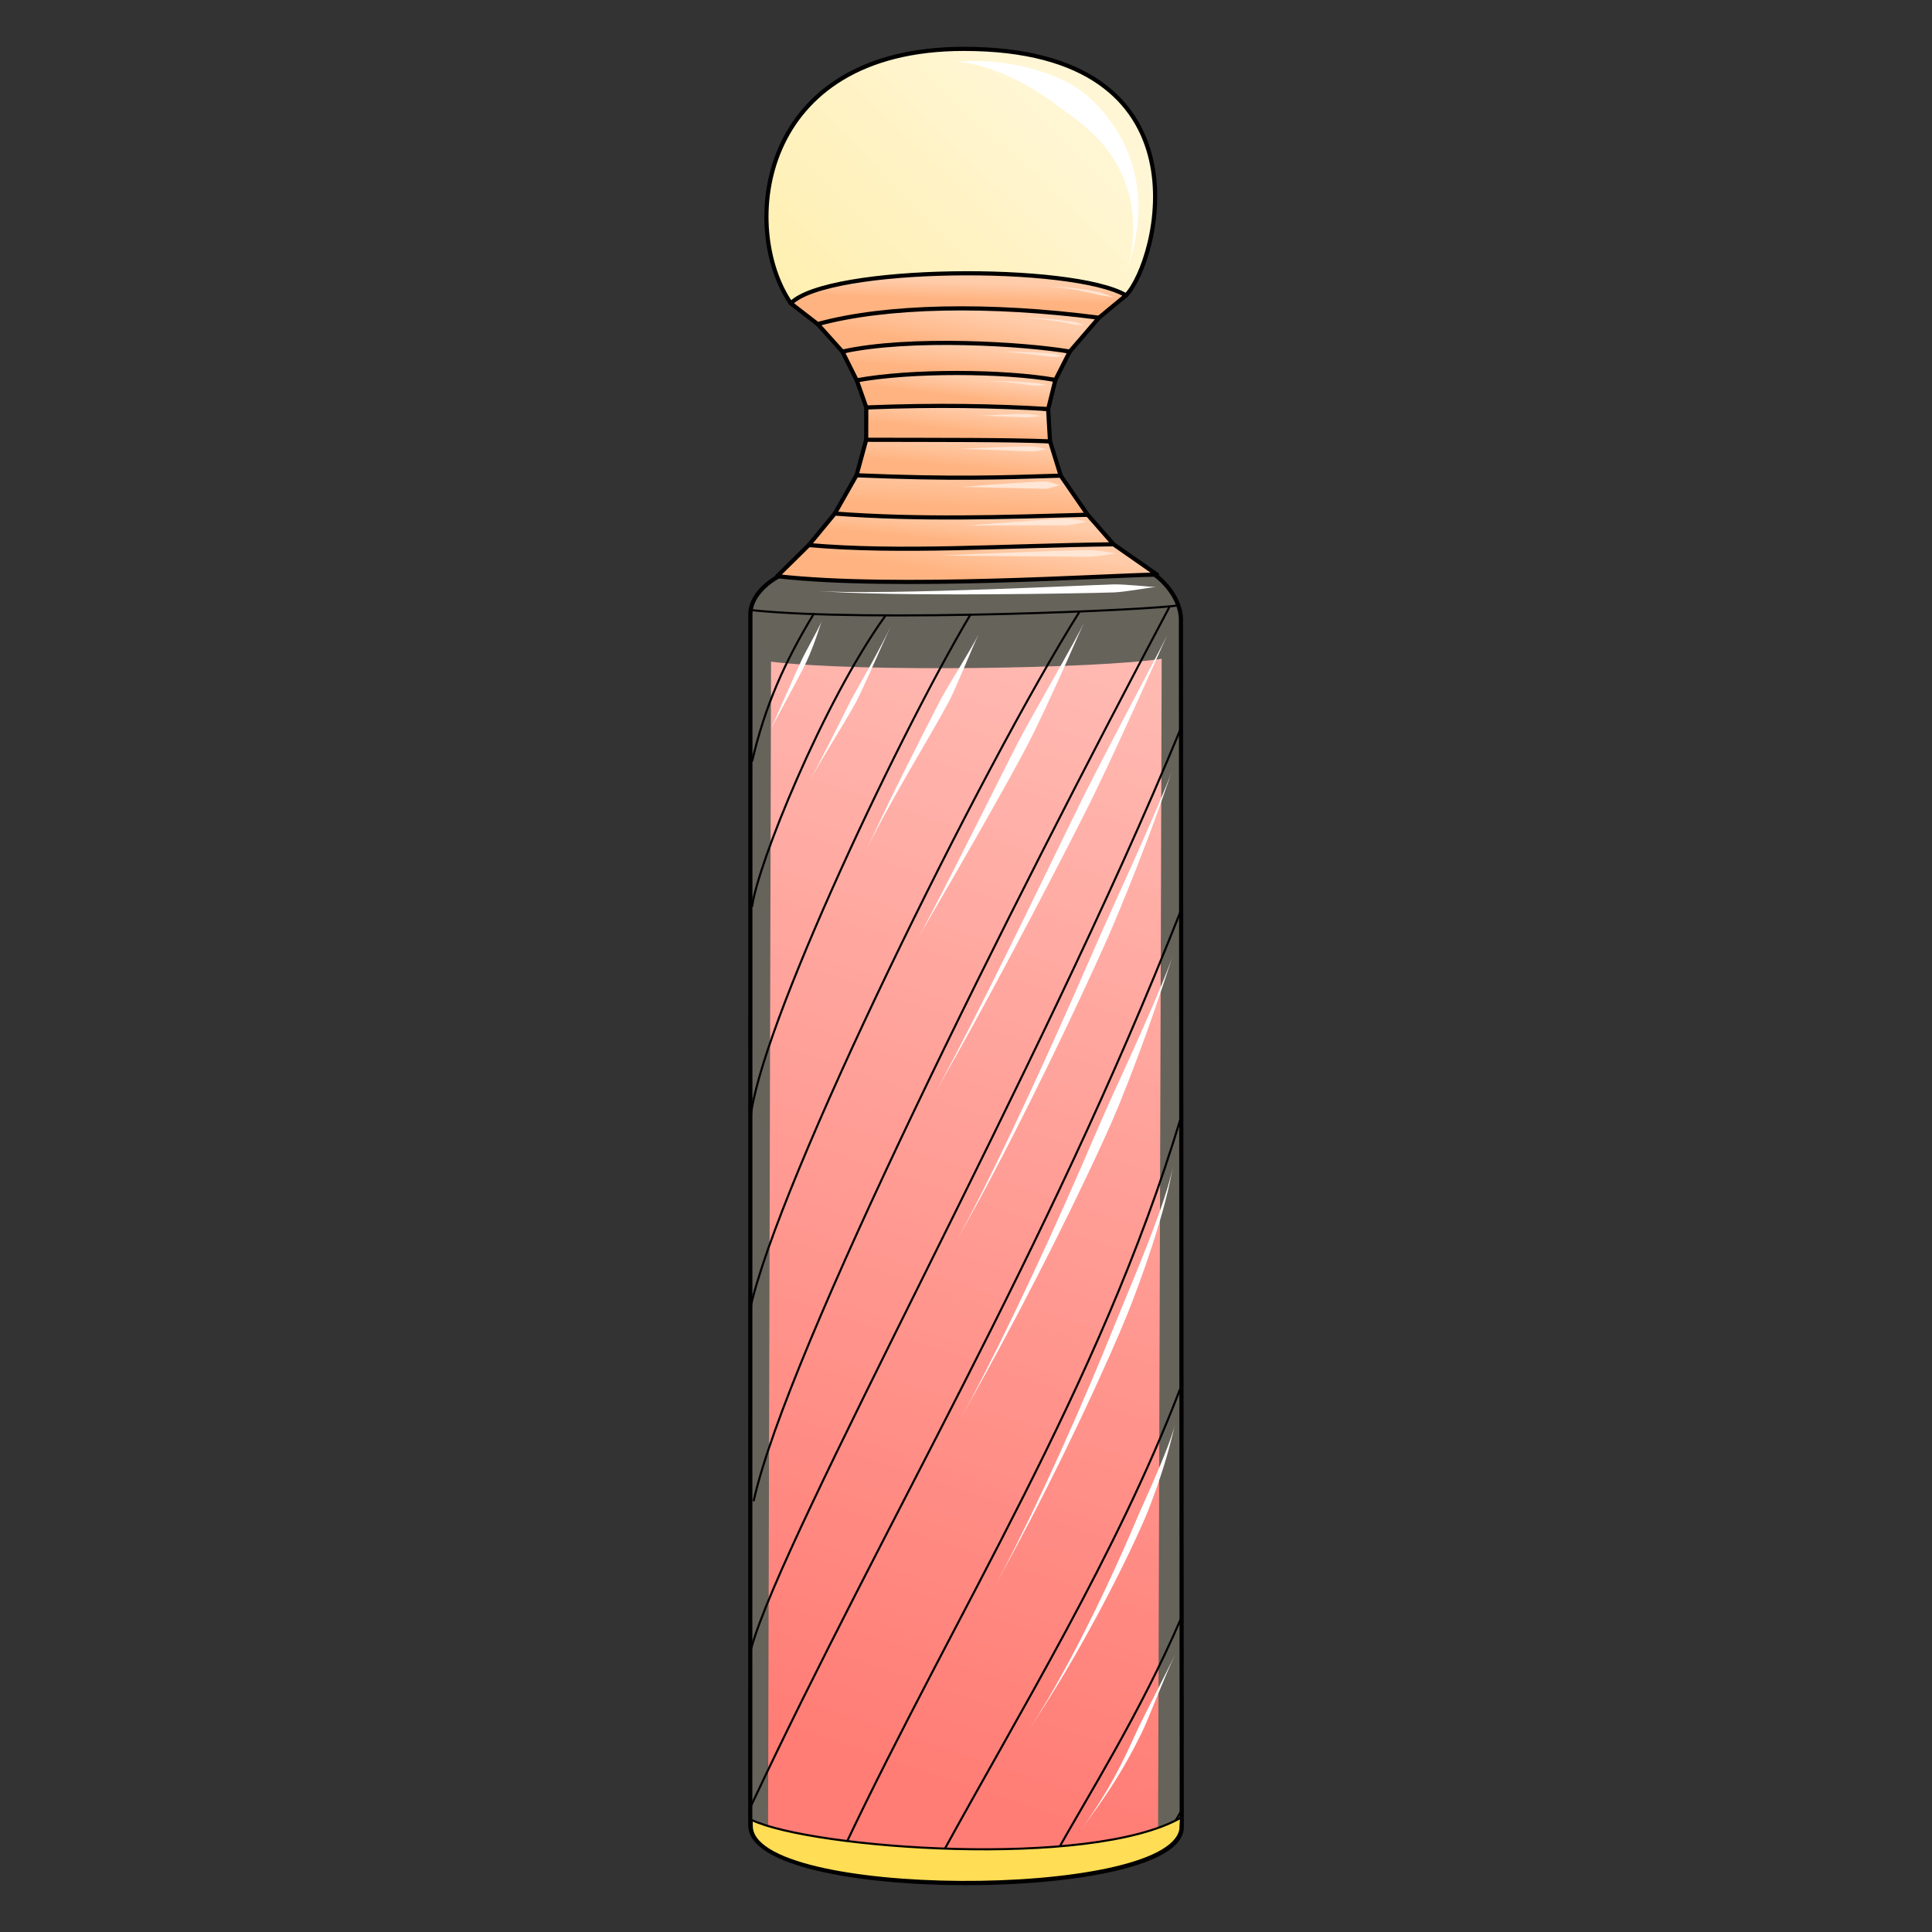 <?xml version="1.0" encoding="UTF-8"?>
<svg version="1.1" viewBox="0 0 256 256" xmlns="http://www.w3.org/2000/svg" xmlns:xlink="http://www.w3.org/1999/xlink">
 <rect x="0" y="0" width="256" height="256" fill="#333333" stroke="none"/>
 <defs>
  <linearGradient id="innoGrad2">
   <stop stop-color="#ffb380" offset="0"/>
   <stop stop-color="#fca" offset="1"/>
  </linearGradient>
  <linearGradient id="linearGradient969" x1="395.53" x2="396.26" y1="87.797" y2="83.118" gradientTransform="matrix(1.103 0 -.016 1.103 -305.76 -19.932)" gradientUnits="userSpaceOnUse">
   <stop stop-color="#ffb380" offset="0"/>
   <stop stop-color="#fca" offset="1"/>
  </linearGradient>
  <linearGradient id="linearGradient977" x1="395.66" x2="395.96" y1="83.864" y2="80.792" gradientTransform="matrix(1.103 0 -.016 1.103 -305.76 -19.932)" gradientUnits="userSpaceOnUse" xlink:href="#innoGrad2"/>
  <linearGradient id="linearGradient985" x1="395.32" x2="395.59" y1="79.797" y2="74.883" gradientTransform="matrix(1.103 0 -.016 1.103 -305.76 -19.932)" gradientUnits="userSpaceOnUse" xlink:href="#innoGrad2"/>
  <linearGradient id="linearGradient993" x1="395.46" x2="395.76" y1="74.847" y2="71.62" gradientTransform="matrix(1.103 0 -.016 1.103 -305.76 -19.932)" gradientUnits="userSpaceOnUse" xlink:href="#innoGrad2"/>
  <linearGradient id="linearGradient1001" x1="395.59" x2="395.9" y1="70.576" y2="67.688" gradientTransform="matrix(1.103 0 -.016 1.103 -305.76 -19.932)" gradientUnits="userSpaceOnUse" xlink:href="#innoGrad2"/>
  <linearGradient id="linearGradient1009" x1="395.53" x2="395.82" y1="66.441" y2="64.075" gradientTransform="matrix(1.103 0 -.016 1.103 -305.76 -19.932)" gradientUnits="userSpaceOnUse" xlink:href="#innoGrad2"/>
  <linearGradient id="linearGradient1017" x1="395.58" x2="395.88" y1="63.504" y2="60.31" gradientTransform="matrix(1.103 0 -.016 1.103 -305.76 -19.932)" gradientUnits="userSpaceOnUse" xlink:href="#innoGrad2"/>
  <linearGradient id="linearGradient1025" x1="394.93" x2="395.69" y1="60.611" y2="56.015" gradientTransform="matrix(1.103 0 -.016 1.103 -305.76 -19.932)" gradientUnits="userSpaceOnUse" xlink:href="#innoGrad2"/>
  <linearGradient id="linearGradient1033" x1="395.46" x2="395.53" y1="54.78" y2="52.61" gradientTransform="matrix(1.103 0 -.016 1.103 -305.76 -19.932)" gradientUnits="userSpaceOnUse" xlink:href="#innoGrad2"/>
  <linearGradient id="linearGradient1041" x1="373.7" x2="406.05" y1="63.334" y2="29.726" gradientTransform="matrix(1.103 0 -.016 1.103 -305.76 -19.932)" gradientUnits="userSpaceOnUse">
   <stop stop-color="#fea" offset="0"/>
   <stop stop-color="#fff6d5" offset="1"/>
  </linearGradient>
  <linearGradient id="linearGradient1149" x1="376.23" x2="421.9" y1="228.58" y2="94.193" gradientTransform="matrix(1.103,0,0,1.103,-307.4,-19.836)" gradientUnits="userSpaceOnUse">
   <stop stop-color="#f55" offset="0"/>
   <stop stop-color="#faa" offset="1"/>
  </linearGradient>
 </defs>
 <g transform="translate(-2.698 -.763)">
  <path d="m104.47 243.35 0.396-154.91c11.965 1.442 43.42 0.915 51.761-0.387l-0.48 156.02c-18.249 4.7-44.597 2.086-51.677-0.714z" fill="url(#linearGradient1149)"/>
  <g stroke="#000" stroke-linecap="round" stroke-linejoin="round">
   <path d="m102.11 242.62 0.018-160.48c3.8e-4 -3.419 4.795-6.501 9.429-6.545l39.112-0.368c4.753-0.045 8.508 4.273 8.51 7.635l0.107 160c6e-3 9.845-57.178 10.037-57.176-0.245z" fill="#fff6d5" fill-opacity=".251" stroke-width=".551"/>
   <g fill="none" stroke-width=".276">
    <path d="m102.15 81.598c15.838 1.678 54.226-0.059 56.659-0.634"/>
    <path d="m102.37 101.58c1.693-7.278 4.275-13.063 8.139-19.45"/>
    <path d="m102.37 120.82c0.697-5.434 9.379-27.006 17.653-38.477"/>
    <path d="m102.08 150.21c-0.226-9.849 19.209-51.196 29.205-68.009"/>
    <path d="m102.05 174.41c3.637-17.173 30.911-72.291 43.67-92.559"/>
    <path d="m102.58 199.57c4.391-19.737 34.02-78.695 55.029-118.3"/>
    <path d="m159.13 97.353c-18.555 45-52.674 106.5-56.872 121.77"/>
    <path d="m102.26 239.95c17.698-37.664 38.617-72.242 56.872-118.43"/>
    <path d="m159.15 148.92c-10.872 35.959-29.786 65.316-44.591 96.639"/>
    <path d="m159.04 184.89c-8.418 21.842-21.273 42.775-31.68 61.82"/>
    <path d="m142.48 246.56c4.244-7.618 11.256-18.703 16.737-31.411"/>
    <path d="m157.59 243.42c0.469-0.803 1.311-2.023 1.78-3.037"/>
   </g>
   <g>
    <path d="m159.1 243.21c-1.818 9.377-56.919 9.255-56.791-0.545l-0.015-0.746c8.07 3.805 44.888 6.53 56.894-0.31z" fill="#fd5" stroke-width=".276"/>
    <g stroke-width=".551">
     <path d="m107.49 40.959c-6.797-9.84-4.534-33.711 22.914-33.72 33.161-0.012 25.826 28.175 21.499 32.663-5.137 0.957-23.76 8.493-44.413 1.057z" fill="url(#linearGradient1041)"/>
     <path d="m105.68 77.111c15.775 1.8 43.967-0.141 50.319-0.211l-5.754-4.017c-11.95-0.924-21.13-3.607-40.381 0.106z" fill="url(#linearGradient969)"/>
     <path d="m109.87 72.988 3.445-4.175c11.631-3.732 22.533-1.493 33.507 0.159l3.43 3.911c-14.862 0.186-28.193 1.172-40.381 0.106z" fill="url(#linearGradient977)"/>
     <path d="m113.31 68.813 2.877-5.074c8.929-2.579 17.995-1.258 27.06 0.053l3.569 5.18c-11.174 0.316-22.35 0.687-33.507-0.159z" fill="url(#linearGradient985)"/>
     <path d="m116.19 63.739 1.286-4.704c8.024-2.488 16.2-0.959 24.362 0.211l1.412 4.545c-8.002 0.246-14.238 0.485-27.06-0.053z" fill="url(#linearGradient993)"/>
     <path d="m117.47 59.035 0.011-4.281c8.166-1.185 16.163-0.785 24.098 0.211l0.253 4.281c-6.236-0.228-13.371-0.181-24.362-0.211z" fill="url(#linearGradient1001)"/>
     <path d="m117.49 54.754-1.268-3.594c9.05-3.109 17.755-2.716 26.322-0.053l-0.956 3.858c-7.036-0.431-14.862-0.576-24.098-0.211z" fill="url(#linearGradient1009)"/>
     <path d="m116.22 51.16-1.899-3.805c10.4-3.262 20.416-2.912 30.126 0l-1.906 3.753c-6.744-1.199-19.142-1.278-26.322 0.053z" fill="url(#linearGradient1017)"/>
     <path d="m114.32 47.354-3.275-3.647c12.638-6.724 25-5.222 37.274-0.846l-3.873 4.492c-5.942-1.028-21.205-1.981-30.126 0z" fill="url(#linearGradient1025)"/>
     <path d="m107.49 40.959 3.553 2.748c9.055-2.489 22.841-2.719 37.274-0.846l3.585-2.96c-7.083-4.166-39.472-3.948-44.413 1.057z" fill="url(#linearGradient1033)"/>
    </g>
   </g>
  </g>
  <g fill="#fff">
   <path d="m129.01 8.93c1.774-0.032 5.116 0.746 8.732 2.604 2.9 1.49 4.588 2.898 6.015 3.925 0.541 0.389 1.277 0.905 2.073 1.542 2.134 1.708 4.58 4.2 5.96 7.892 1.644 4.397 1.167 8.995 0.051 12.366 1.107-3.345 2.314-7.761 1.362-12.757-0.81-4.251-2.958-7.569-5.199-9.874-0.826-0.849-1.613-1.507-2.24-1.958-1.488-1.071-4.112-2.304-7.323-3.06-4.442-1.046-7.498-0.714-9.432-0.68z"/>
   <path d="m158.42 219.99c-0.629 1.309-1.48 3.314-2.333 5.394-0.853 2.077-1.481 3.648-1.925 4.593-0.281 0.598-0.713 1.471-1.221 2.435-0.934 1.768-2.018 3.644-3.381 5.703-1.395 2.106-2.679 3.804-3.689 5.153 0.968-1.292 2.255-3.164 3.497-5.273 1.25-2.123 2.201-4.045 3.044-5.846 0.393-0.84 0.744-1.619 1.137-2.459 0.321-0.683 1.343-2.694 2.23-4.446 0.828-1.634 2.194-4.322 2.642-5.253z"/>
   <path d="m158.39 189.52c-0.459 1.867-0.921 4.082-2.455 8.436-0.565 1.603-1.129 3.057-1.525 3.979-0.648 1.509-1.706 3.823-3.118 6.674-1.967 3.974-4.253 8.251-6.648 12.361-2.425 4.162-4.244 6.934-5.493 8.824 1.194-1.808 3.015-4.814 5.24-8.965 2.249-4.198 4.355-8.525 6.19-12.557 1.332-2.926 2.284-5.174 2.947-6.716 0.389-0.905 1.044-2.338 1.72-3.872 1.693-3.844 2.773-6.662 3.142-8.164z"/>
   <path d="m158.08 155.48c-0.159 0.888-0.396 2.248-0.991 4.529-0.45 1.726-1.033 3.699-1.75 5.895-1.123 3.438-2.391 6.848-3.221 8.893-0.553 1.361-1.354 3.252-2.372 5.555-2.243 5.072-5.063 11.06-8.162 17.21-3.161 6.274-5.479 10.485-7.077 13.415 1.491-2.733 3.877-7.416 6.75-13.573 2.936-6.293 5.507-12.242 7.645-17.413 0.974-2.355 1.709-4.186 2.274-5.577 0.799-1.967 2.268-5.437 3.551-8.729 0.835-2.141 1.544-4.068 2.106-5.752 0.73-2.185 1.095-3.608 1.246-4.453z"/>
   <path d="m158.08 127.47c-0.598 1.732-1.801 5.54-3.387 9.953-1.634 4.548-3.439 9.165-4.58 11.775-0.771 1.764-1.94 4.323-3.404 7.404-2.643 5.562-5.77 11.826-9.094 18.14-3.448 6.549-5.84 10.771-7.653 14.038 1.641-2.958 4.2-7.896 7.252-14.24 3.116-6.479 5.943-12.74 8.431-18.424 1.034-2.361 2.204-5.095 3.238-7.456 1.071-2.45 3.294-7.208 5.188-11.486 1.971-4.453 3.377-7.871 4.01-9.703z"/>
   <path d="m157.97 102.95c-0.305 0.877-0.825 2.461-1.626 4.7-0.83 2.321-1.844 5.033-3.041 8.083-1.429 3.64-2.88 7.15-3.809 9.258-0.837 1.9-2.1 4.681-3.661 8.014-2.588 5.527-5.652 11.847-8.732 17.885-3.859 7.566-6.314 11.909-7.99 14.85 1.552-2.723 4.092-7.593 7.629-15.028 2.934-6.167 5.776-12.458 8.264-18.084 1.019-2.306 2.518-5.751 3.537-8.057 0.906-2.056 2.533-5.599 4.11-9.112 2.837-6.316 4.642-10.57 5.318-12.509z"/>
   <path d="m157.34 84.976c-0.344 0.715-0.953 2.099-1.865 4.144-0.95 2.128-2.095 4.677-3.467 7.67-1.791 3.906-3.658 7.886-4.8 10.188-0.815 1.643-2.015 4.005-3.454 6.798-2.732 5.303-6.129 11.778-9.356 17.758-4.176 7.739-6.305 11.412-8.03 14.434 1.449-2.537 3.945-7.284 7.625-14.644 3.107-6.213 6.17-12.505 8.845-18.006 1.381-2.839 2.524-5.189 3.347-6.847 1.089-2.194 3.224-6.304 5.159-10.006 1.578-3.019 2.772-5.288 3.909-7.452 1.042-1.984 1.742-3.32 2.087-4.037z"/>
   <path d="m146.34 83.285c-0.585 1.218-1.768 3.996-3.262 7.294-1.512 3.338-3.21 6.951-4.189 8.827-0.577 1.107-1.422 2.664-2.443 4.51-2.08 3.76-4.597 8.19-7.007 12.366-2.328 4.035-4.248 7.286-5.191 8.968 0.945-1.687 2.653-4.967 4.8-9.181 2.365-4.643 4.291-8.499 6.393-12.684 0.942-1.876 1.747-3.47 2.32-4.568 0.922-1.768 3.01-5.44 4.749-8.526 1.822-3.233 3.24-5.779 3.83-7.006z"/>
   <path d="m132.39 84.764c-0.873 1.817-3.053 7.265-3.952 8.951-1.284 2.409-3.048 5.353-5.527 9.66-2.419 4.204-4.306 7.678-5.531 10.247 1.778-3.727 2.316-5.004 5.053-10.503 1.758-3.532 4.252-8.422 5.048-9.914 0.896-1.681 4.037-6.624 4.91-8.441z"/>
   <path d="m120.76 83.707c-0.628 1.308-1.732 3.797-2.569 5.666-0.883 1.972-1.581 3.501-1.996 4.289-0.163 0.309-0.38 0.7-0.636 1.148-0.763 1.333-1.615 2.724-2.72 4.547-1.07 1.765-2.151 3.574-2.861 4.858 0.659-1.189 1.732-3.249 2.622-4.991 1.06-2.078 1.597-3.18 2.372-4.729 0.229-0.458 0.432-0.859 0.593-1.165 0.399-0.758 1.28-2.256 2.308-4.115 1.046-1.892 2.209-4.093 2.888-5.507z"/>
   <path d="m111.57 83.073c-0.152 0.423-0.532 1.697-1.077 3.126-0.328 0.861-0.678 1.712-0.906 2.191-0.217 0.457-0.55 1.112-0.96 1.898-0.665 1.274-1.441 2.714-2.157 4.036-0.855 1.577-1.43 2.629-1.665 3.125 0.236-0.497 0.728-1.648 1.431-3.24 0.527-1.193 1.354-3.051 1.859-4.179 0.356-0.795 0.669-1.488 0.88-1.931 0.226-0.474 0.664-1.288 1.097-2.092 0.783-1.453 1.336-2.484 1.498-2.934z"/>
   <path d="m110.89 79.066c1.715 0.123 4.778 0.192 9.998 0.119 3.941-0.055 8.446-0.182 13.04-0.343 7.314-0.256 13.488-0.551 16.305-0.643 0.701-0.023 2.031 0.066 3.178 0.159 1.148 0.094 2.114 0.193 2.519 0.179-0.406 0.014-1.36 0.181-2.501 0.353-1.142 0.173-2.455 0.349-3.161 0.372-2.463 0.081-9.096 0.205-16.326 0.246-4.613 0.027-9.097 0.016-13.054-0.052-5.348-0.092-8.16-0.26-9.998-0.391z"/>
  </g>
  <g fill="#ffe6d5">
   <path d="m141.56 60.285c-0.33-0.007-1.587-0.358-2.076-0.364-0.7-0.009-2.169 0.024-3.841 0.079-1.168 0.038-2.304 0.083-3.322 0.13-1.276 0.06-2.161 0.119-2.595 0.134 0.432-0.015 1.294 3e-3 2.596 0.046 1.007 0.034 2.164 0.079 3.319 0.126 1.649 0.067 3.156 0.135 3.834 0.144 0.488 0.006 1.754-0.302 2.084-0.294z"/>
   <path d="m143.22 65.051c-0.293-0.007-1.474-0.494-1.946-0.491-0.234 0.002-0.53 0.01-0.888 0.025-0.927 0.038-2.321 0.121-3.833 0.222-1.367 0.091-2.676 0.187-3.828 0.276-1.444 0.111-2.43 0.198-2.824 0.212 0.401-0.014 1.376 0.009 2.831 0.042-0.72-0.016 4.554 0.106 3.834 0.089 1.256 0.03 3.164 0.08 3.83 0.093 0.355 0.007 0.651 0.01 0.883 9e-3 0.469-0.003 1.647-0.482 1.94-0.475z"/>
   <path d="m146.82 69.888c-0.195-0.004-0.7-0.146-1.348-0.258-0.499-0.086-1.049-0.156-1.358-0.148-0.163 0.004-0.351 0.01-0.564 0.019-1.058 0.044-2.786 0.154-4.777 0.293-1.699 0.119-3.359 0.244-4.771 0.354-1.791 0.14-2.856 0.233-3.253 0.246 0.341-0.012 1.521-0.004 3.262-6e-3 0.677-8.14e-4 4.106-0.013 4.783-0.013 1.718-0.005 4-0.009 4.778-0.018 0.212-0.002 0.4-0.005 0.562-9e-3 0.306-0.007 0.853-0.101 1.344-0.201 0.651-0.131 1.161-0.264 1.341-0.26z"/>
   <path d="m150.58 74.091c-0.195-0.004-0.779-0.149-1.651-0.267-0.671-0.091-1.455-0.168-1.903-0.165-0.236 0.002-0.509 0.006-0.822 0.012-1.504 0.029-4.215 0.114-7.229 0.22-2.606 0.092-5.148 0.191-7.227 0.282-1.139 0.05-2.017 0.092-2.72 0.128-0.91 0.047-1.402 0.077-1.649 0.086 0.242-0.008 0.736-0.005 1.651 0.003 0.981 0.009 1.742 0.016 2.723 0.024 1.381 0.012 5.85 0.047 7.231 0.059 2.765 0.023 5.977 0.052 7.229 0.055 0.312 6.84e-4 0.586 3.35e-4 0.821-0.001 0.445-0.003 1.23-0.09 1.898-0.184 0.87-0.122 1.455-0.255 1.65-0.251z"/>
   <path d="m140.79 55.884c-0.373-0.008-1.541-0.252-1.944-0.259-0.657-0.011-2.011 0.022-3.369 0.078-1.349 0.055-2.633 0.138-3.243 0.159 1.22-0.042 5.288 0.179 6.605 0.202 0.403 0.007 1.579-0.189 1.952-0.18z"/>
   <path d="m141.53 51.773c-0.322-0.007-1.272-0.232-1.591-0.256-0.166-0.013-2.354-0.166-3.157-0.209-1.497-0.08-2.301-0.062-3.168-0.032 0.767-0.026 1.77 0.035 3.153 0.203 1.505 0.184 2.257 0.312 3.145 0.381 0.321 0.025 1.296-0.094 1.618-0.087z"/>
   <path d="m143.6 47.961c-0.212-0.015-1.066-0.315-1.419-0.349-0.05-0.005-0.106-0.01-0.166-0.015-0.434-0.037-1.304-0.092-2.234-0.138-1.8-0.087-3.909-0.076-4.677-0.049 0.951-0.033 2.578 0.098 4.651 0.348 0.95 0.115 1.745 0.222 2.217 0.273 0.06 0.007 0.115 0.012 0.166 0.017 0.354 0.034 1.249-0.104 1.462-0.088z"/>
   <path d="m146.35 43.85c-0.083-0.02-0.279-0.114-0.544-0.212-0.228-0.085-0.49-0.169-0.643-0.196-0.046-0.008-0.097-0.017-0.153-0.026-0.423-0.07-1.194-0.176-2.13-0.275-0.79-0.083-1.619-0.152-2.416-0.191-1.069-0.053-1.746-0.037-2.235-0.02 0.461-0.016 1.194 0.007 2.228 0.114 0.79 0.082 1.613 0.197 2.393 0.323 0.939 0.152 1.671 0.295 2.103 0.376 0.055 0.01 0.106 0.02 0.152 0.028 0.147 0.026 0.427 0.041 0.665 0.05 0.285 0.01 0.502 0.011 0.58 0.03z"/>
   <path d="m150.37 40.188c-0.373-0.107-1.513-0.577-1.922-0.672-0.553-0.13-1.516-0.32-2.622-0.472-2.09-0.288-3.454-0.287-4.469-0.252 0.943-0.033 2.448 0.091 4.432 0.476 1.109 0.215 2.014 0.442 2.582 0.575 0.405 0.095 1.625 0.239 1.998 0.345z"/>
  </g>
 </g>
</svg>
